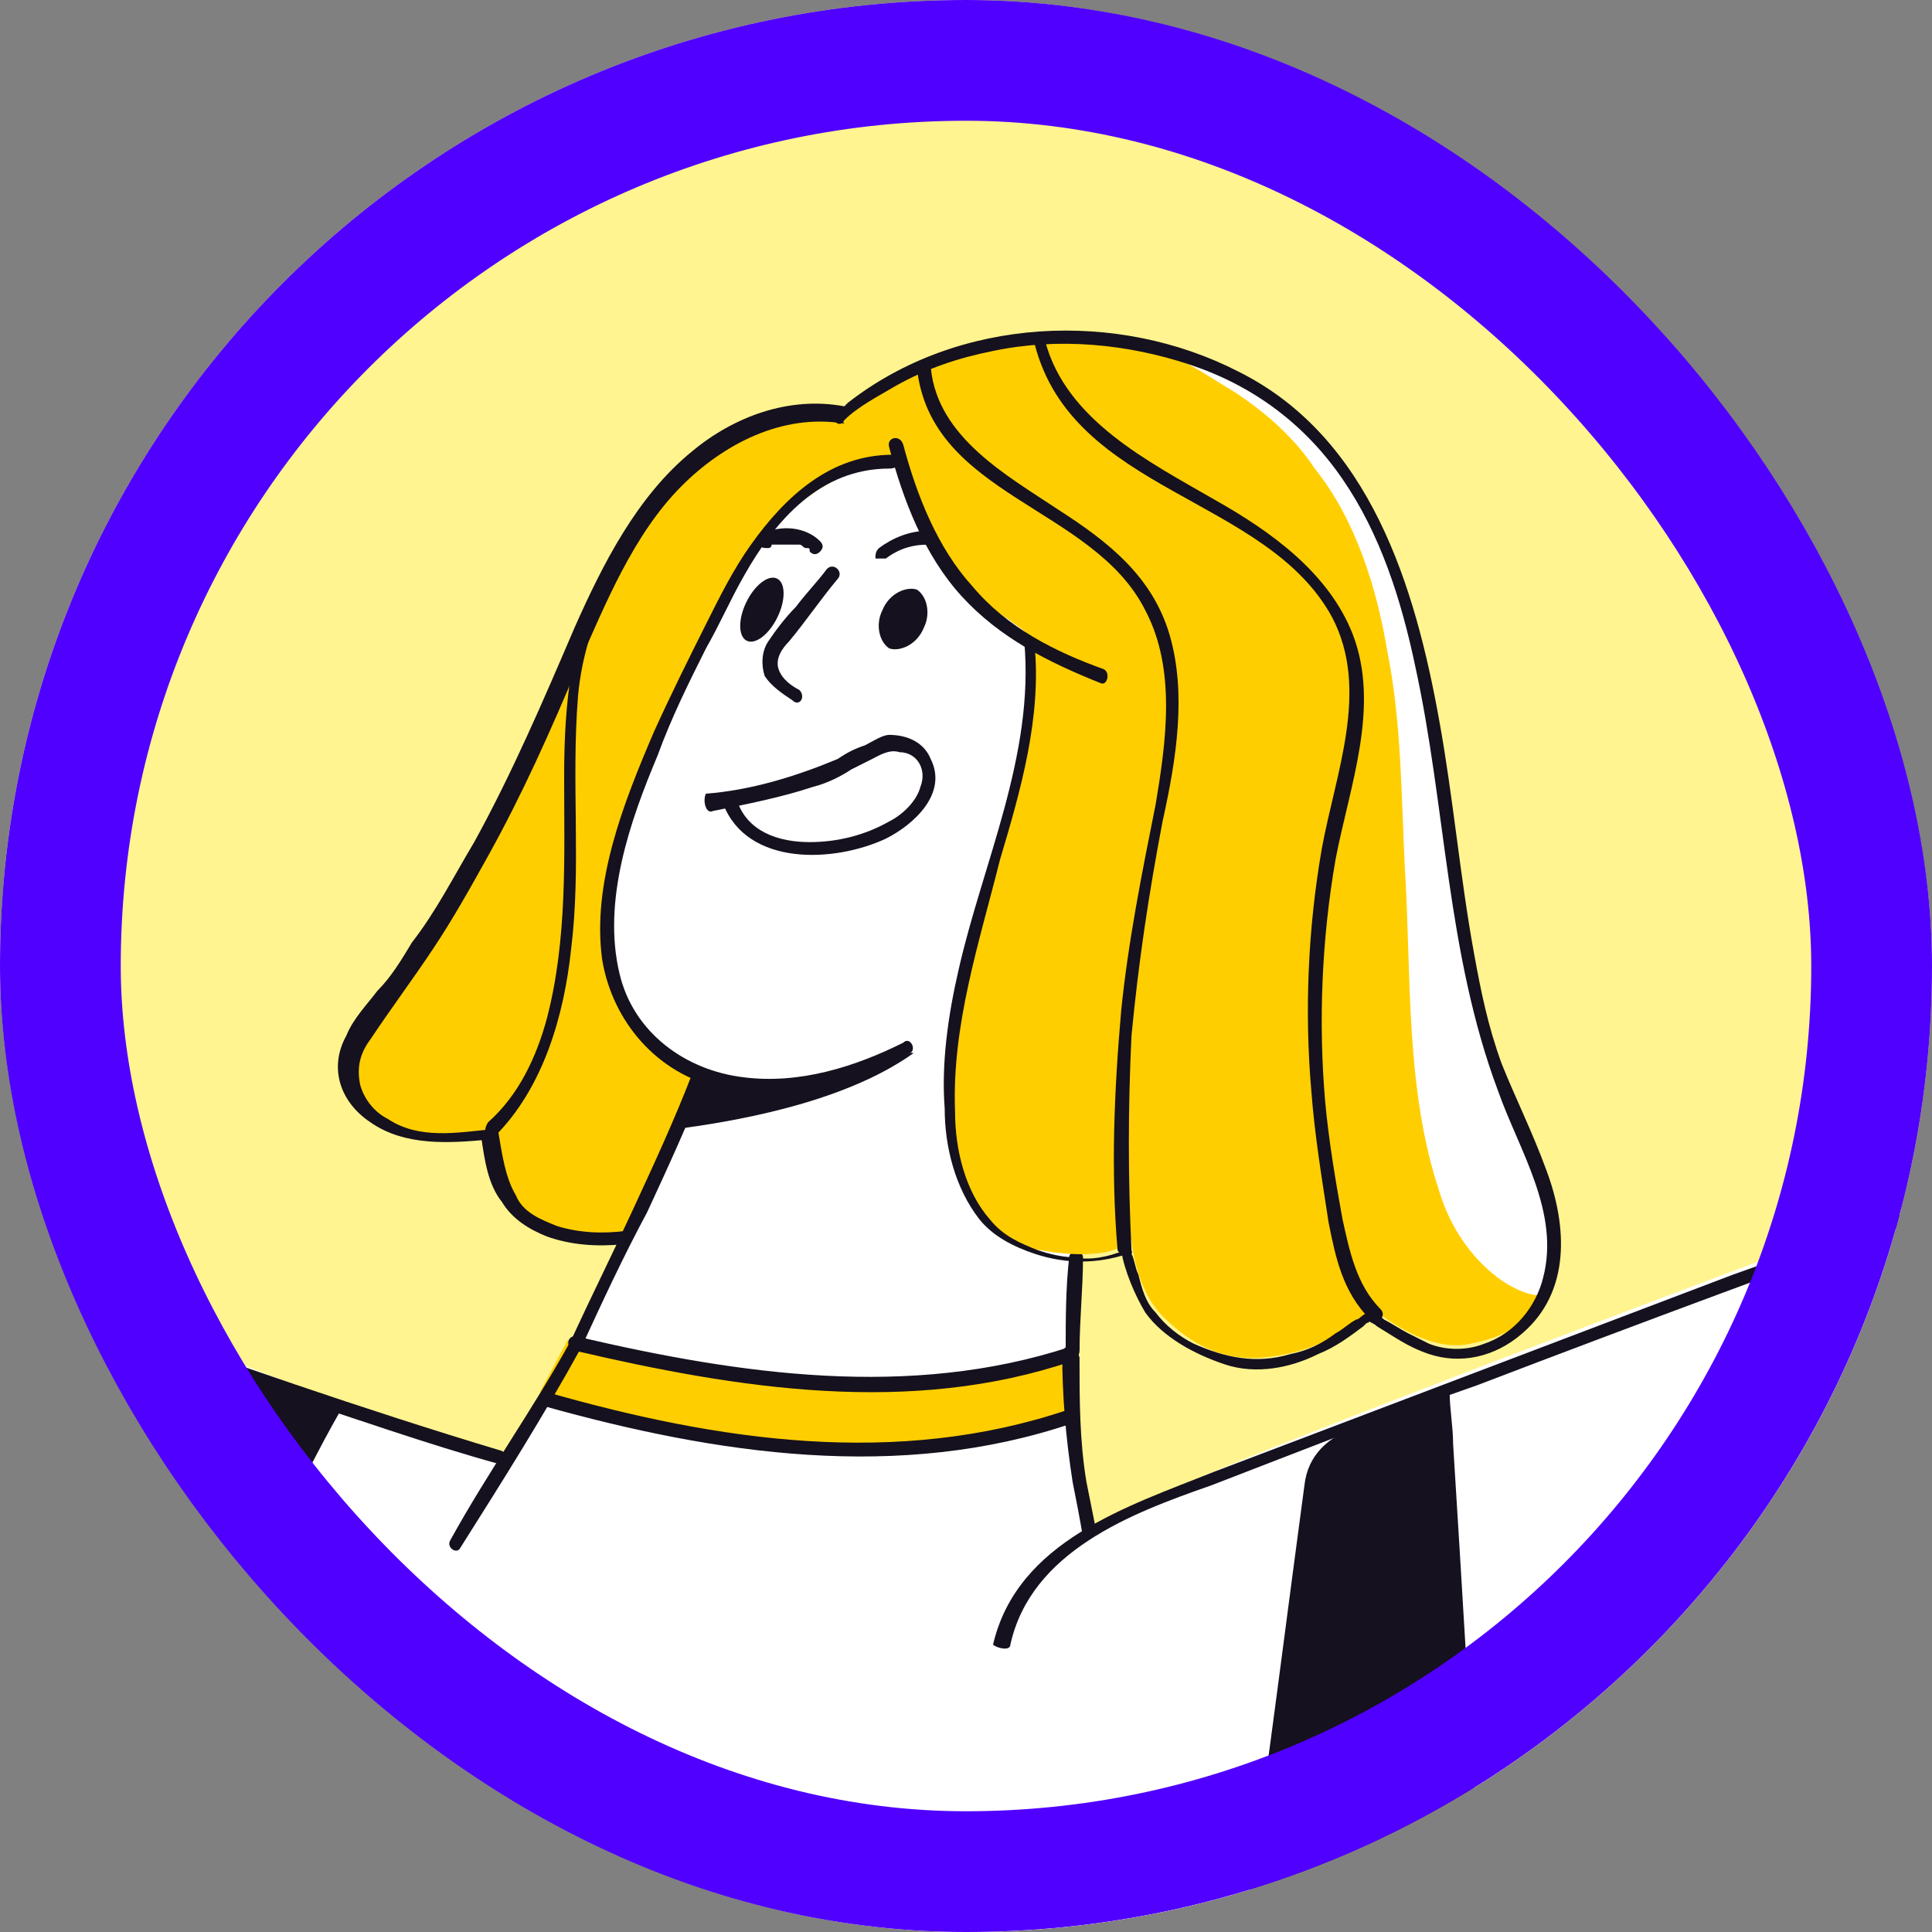 <svg width="32" height="32" viewBox="0 0 32 32" fill="none" xmlns="http://www.w3.org/2000/svg">
<rect x="0" y="0" width="32" height="32" fill="#808080" stroke="none"/>
<g clip-path="url(#clip0_3055_25655)">
<rect width="32" height="32" rx="16" fill="#FFF48F"/>
<path d="M14.902 7.073C14.844 7.016 14.787 7.016 14.787 7.016C12.438 6.042 10.834 8.104 10.089 9.537C8.37 12.974 8.084 14.636 6.365 16.756C4.646 18.875 7.855 18.933 8.141 18.761C8.141 18.761 8.141 19.907 8.886 20.308C9.516 20.594 10.146 20.537 10.318 20.48C11.12 20.422 11.693 19.735 12.037 19.105C12.553 18.188 13.011 17.271 13.469 16.297C13.87 15.323 14.214 14.349 14.558 13.375C14.902 12.344 15.245 11.313 15.417 10.281C15.589 9.136 15.532 7.99 14.902 7.073Z" fill="#FFCE00"/>
<path d="M13.985 6.73C13.068 6.558 12.151 6.902 11.464 7.475C10.547 8.219 9.974 9.365 9.516 10.397C9 11.6 8.485 12.803 7.854 13.949C7.511 14.522 7.224 15.095 6.823 15.61C6.651 15.897 6.479 16.183 6.25 16.412C6.078 16.641 5.849 16.871 5.735 17.157C5.448 17.673 5.62 18.246 6.136 18.589C6.709 18.99 7.453 18.933 8.084 18.876C8.026 18.876 8.026 18.819 7.969 18.819C8.026 19.22 8.084 19.621 8.313 19.907C8.485 20.194 8.771 20.365 9.058 20.48C9.86 20.766 10.776 20.595 11.579 20.308C11.693 20.251 11.636 20.022 11.521 20.079C10.776 20.365 9.974 20.537 9.229 20.308C8.943 20.194 8.657 20.079 8.542 19.793C8.37 19.506 8.313 19.105 8.256 18.761C8.256 18.704 8.198 18.647 8.141 18.704C7.568 18.761 6.938 18.876 6.422 18.532C6.193 18.418 6.021 18.188 5.964 17.959C5.907 17.673 5.964 17.444 6.136 17.214C6.479 16.699 6.823 16.24 7.167 15.725C7.511 15.209 7.797 14.694 8.084 14.178C8.657 13.147 9.115 12.115 9.573 11.027C10.032 9.996 10.49 8.85 11.292 8.048C11.979 7.36 12.954 6.844 13.985 7.016C14.042 6.959 14.099 6.787 13.985 6.73Z" fill="#15111E"/>
<path d="M8.198 18.818C9 18.016 9.344 16.813 9.459 15.724C9.63 14.349 9.459 12.974 9.573 11.542C9.63 10.854 9.86 10.167 10.203 9.479C10.261 9.365 10.089 9.25 10.031 9.365C9.459 10.454 9.344 11.657 9.344 12.86C9.344 14.177 9.401 15.553 9.058 16.87C8.886 17.5 8.599 18.131 8.084 18.589C7.969 18.761 8.084 18.933 8.198 18.818Z" fill="#15111E"/>
<path d="M17.881 24.662C18.167 27.011 8.084 24.662 8.084 24.662L9.23 22.714C9.23 22.714 10.376 20.537 11.235 18.703C11.464 18.188 11.693 17.73 11.865 17.328C11.865 17.328 12.61 17.271 13.584 17.157C15.475 16.927 18.167 16.641 18.167 16.698C18.11 16.813 17.595 22.37 17.881 24.662Z" fill="white"/>
<path d="M15.131 17.443C13.928 18.302 12.037 18.589 11.178 18.704C11.407 18.188 11.636 17.73 11.808 17.329C11.808 17.329 12.553 17.271 13.527 17.157L15.131 17.443Z" fill="#15111E"/>
<path d="M11.464 17.787C11.178 18.532 10.834 19.276 10.49 20.021C10.146 20.766 9.803 21.453 9.459 22.198C9.402 22.313 9.573 22.427 9.631 22.313C9.974 21.568 10.318 20.823 10.719 20.078C11.063 19.334 11.407 18.589 11.693 17.844C11.751 17.672 11.521 17.615 11.464 17.787Z" fill="#15111E"/>
<path d="M17.709 20.823C17.651 21.339 17.651 21.854 17.651 22.37C17.651 22.542 17.881 22.542 17.881 22.37C17.881 21.854 17.938 21.339 17.938 20.823C17.938 20.709 17.709 20.709 17.709 20.823Z" fill="#15111E"/>
<path d="M23.724 40.532C23.667 40.417 -2.286 39.615 -2.286 39.615C-2.172 39.214 4.646 23.115 4.646 23.115L8.313 24.261L9 23.058L9.459 22.198C9.459 22.198 15.245 23.86 17.709 22.37C17.709 22.37 17.651 22.829 17.709 23.402C17.709 24.146 17.823 25.178 18.224 25.808C18.912 26.896 23.782 40.647 23.724 40.532Z" fill="white"/>
<path d="M17.708 23.402C17.135 23.688 15.817 24.089 13.583 24.032C11.005 23.974 9.515 23.344 8.942 23.058L9.401 22.198C9.401 22.198 13.469 23.573 17.651 22.37C17.708 22.428 17.708 22.829 17.708 23.402Z" fill="#FFCE00"/>
<path d="M9.458 22.199C8.828 23.344 8.083 24.376 7.453 25.521C7.396 25.636 7.568 25.751 7.625 25.636C8.312 24.548 9 23.459 9.63 22.313C9.687 22.199 9.515 22.084 9.458 22.199Z" fill="#15111E"/>
<path d="M9 23.287C11.865 24.089 14.901 24.547 17.766 23.573C17.88 23.516 17.823 23.287 17.708 23.344C14.844 24.318 11.865 23.86 9.057 23.058C8.943 23.058 8.885 23.287 9 23.287Z" fill="#15111E"/>
<path d="M17.594 22.427C17.594 23.115 17.651 23.802 17.766 24.547C17.823 24.833 17.88 25.12 17.938 25.464C17.938 25.578 18.167 25.521 18.167 25.406C18.109 25.12 18.052 24.833 17.995 24.547C17.88 23.859 17.88 23.172 17.88 22.484C17.823 22.255 17.594 22.255 17.594 22.427Z" fill="#15111E"/>
<path d="M9.516 22.37C12.209 23 15.073 23.459 17.766 22.542C17.881 22.485 17.823 22.255 17.709 22.313C15.073 23.172 12.266 22.771 9.573 22.141C9.401 22.084 9.344 22.313 9.516 22.37Z" fill="#15111E"/>
<path d="M43.547 -6.562L41.829 -9.828C41.829 -9.885 41.829 -9.943 41.714 -10C40.568 -10.63 30.141 -6.734 27.219 -3.698C27.047 -3.526 26.933 -3.24 27.334 -3.125L29.224 1L43.547 -6.562Z" fill="#15111E"/>
<path d="M43.547 -15.443C43.489 -15.328 43.375 -15.214 43.318 -15.099C42.745 -14.412 42.057 -13.896 41.37 -13.266C40.682 -12.635 39.995 -11.948 39.307 -11.318C38.963 -10.974 38.677 -10.516 38.62 -10.057C38.562 -9.828 38.562 -9.656 38.562 -9.427C38.562 -9.255 38.62 -9.083 38.677 -8.911C38.734 -8.625 38.906 -8.396 39.078 -7.995C39.193 -7.823 39.25 -7.594 39.364 -7.365C39.364 -7.307 39.422 -7.25 39.422 -7.193C39.536 -6.964 39.708 -6.677 39.823 -6.448C39.937 -6.276 40.052 -6.047 40.166 -5.818C40.682 -4.844 41.255 -3.812 41.713 -2.953C42.229 -2.036 42.172 -1.406 41.255 -0.776C38.849 0.771 36.099 2.261 33.234 2.948C33.005 3.005 32.718 3.063 32.489 3.005C31.573 2.833 31.172 1.63 30.828 0.886C30.427 0.083 30.026 -0.719 29.625 -1.521C29.396 -2.036 29.109 -2.495 28.88 -3.01C28.88 -3.068 28.823 -3.068 28.823 -3.125C28.593 -3.583 28.422 -3.984 28.192 -4.443C27.505 -5.99 26.875 -7.651 26.416 -9.427C26.073 -10.688 26.302 -12.062 27.104 -13.151C27.906 -14.24 29.109 -14.812 30.198 -15.557C30.599 -15.844 31.057 -16.13 31.458 -16.417C32.718 -17.276 34.036 -18.021 35.354 -18.823C36.901 -19.797 38.62 -21.115 40.568 -21.172C42.057 -21.229 43.719 -20.943 44.291 -19.396C44.75 -18.193 44.291 -16.589 43.547 -15.443Z" fill="white"/>
<path d="M43.432 -15.5C42.745 -14.526 41.713 -13.839 40.854 -13.037C40.396 -12.578 39.88 -12.12 39.422 -11.662C39.021 -11.261 38.677 -10.917 38.505 -10.344C38.333 -9.828 38.333 -9.313 38.505 -8.854C38.677 -8.339 38.963 -7.88 39.193 -7.365C39.765 -6.219 40.396 -5.13 40.968 -4.042C41.255 -3.526 41.541 -3.068 41.771 -2.552C41.885 -2.151 41.885 -1.75 41.599 -1.406C41.427 -1.234 41.255 -1.063 41.026 -0.948C40.797 -0.776 40.51 -0.604 40.281 -0.49C39.765 -0.146 39.25 0.141 38.734 0.427C37.646 1 36.557 1.573 35.411 1.974C34.838 2.203 34.265 2.375 33.692 2.547C33.177 2.719 32.604 2.891 32.088 2.547C31.744 2.318 31.515 1.917 31.286 1.516C31.114 1.115 30.942 0.713 30.713 0.37C30.14 -0.776 29.567 -1.922 28.994 -3.068C28.479 -4.214 27.906 -5.302 27.505 -6.448C27.276 -7.021 27.104 -7.594 26.875 -8.167C26.703 -8.74 26.474 -9.37 26.416 -9.943C26.244 -11.089 26.474 -12.235 27.104 -13.151C27.734 -14.011 28.708 -14.584 29.567 -15.156C30.026 -15.5 30.541 -15.787 31 -16.13C31.515 -16.474 32.088 -16.818 32.604 -17.162C33.692 -17.849 34.781 -18.422 35.812 -19.11C36.729 -19.683 37.646 -20.313 38.677 -20.771C39.593 -21.172 40.625 -21.287 41.599 -21.172C42.458 -21.058 43.318 -20.714 43.833 -19.969C44.406 -19.052 44.406 -17.906 44.062 -16.933C43.948 -16.417 43.719 -15.901 43.432 -15.5C43.375 -15.386 43.547 -15.271 43.604 -15.386C44.693 -16.933 45.151 -19.625 43.26 -20.828C42.515 -21.287 41.599 -21.401 40.739 -21.401C39.651 -21.401 38.62 -21 37.646 -20.485C36.614 -19.912 35.64 -19.224 34.666 -18.651C33.521 -17.964 32.375 -17.276 31.229 -16.531C30.713 -16.188 30.198 -15.844 29.682 -15.443C29.224 -15.156 28.765 -14.87 28.307 -14.526C27.39 -13.896 26.645 -13.094 26.302 -12.005C26.13 -11.49 26.073 -10.917 26.13 -10.344C26.187 -9.771 26.359 -9.198 26.531 -8.625C26.875 -7.422 27.333 -6.219 27.849 -5.073C28.364 -3.87 28.937 -2.667 29.51 -1.521C30.026 -0.49 30.541 0.542 31.057 1.63C31.229 2.031 31.458 2.375 31.744 2.661C32.088 3.005 32.489 3.062 33.005 3.005C33.635 2.891 34.208 2.719 34.781 2.49C35.354 2.26 35.927 2.031 36.5 1.802C37.646 1.286 38.791 0.656 39.88 0.026C40.396 -0.26 40.911 -0.604 41.427 -0.948C41.771 -1.177 42 -1.521 42.057 -1.922C42.114 -2.38 41.943 -2.781 41.713 -3.125C41.427 -3.698 41.083 -4.271 40.797 -4.844C40.166 -5.99 39.536 -7.136 38.963 -8.281C38.734 -8.797 38.505 -9.313 38.62 -9.886C38.734 -10.516 39.078 -10.974 39.536 -11.432C39.995 -11.891 40.51 -12.349 40.968 -12.807C41.427 -13.266 41.943 -13.667 42.401 -14.068C42.859 -14.469 43.26 -14.87 43.604 -15.328C43.718 -15.5 43.489 -15.615 43.432 -15.5Z" fill="#15111E"/>
<path d="M54.777 15.037C53.688 12.001 42.287 -8.796 42.287 -8.796C42.287 -8.796 40.683 -7.364 35.87 -4.901C32.089 -2.953 29.052 -2.666 27.907 -2.666C27.677 -2.666 27.563 -2.494 27.677 -2.265L30.714 4.323C30.771 4.495 35.126 13.204 37.417 17.844C31.974 19.792 19.599 24.433 18.683 25.006C17.537 25.693 16.334 25.98 16.219 28.615C16.105 31.251 18.339 40.532 18.339 40.532L40.396 32.053C40.568 32.11 40.74 32.053 40.969 31.995C41.829 31.595 42.803 31.193 43.891 30.735L45.495 30.105L45.438 30.048C47.672 29.074 50.136 27.813 52.428 26.037C56.495 22.886 55.808 18.016 54.777 15.037Z" fill="white"/>
<path d="M16.735 27.24C17.078 25.693 18.74 25.063 20.058 24.604C21.547 24.031 22.98 23.459 24.469 22.943C27.162 21.912 29.797 20.938 32.49 19.964C34.151 19.334 35.813 18.703 37.474 18.073C37.589 18.016 37.532 17.787 37.417 17.844C34.553 18.99 31.631 20.078 28.709 21.11C25.844 22.198 22.98 23.287 20.115 24.375C18.683 24.948 16.849 25.521 16.448 27.24C16.506 27.297 16.735 27.354 16.735 27.24Z" fill="#15111E"/>
<path d="M38.334 18.99C36.787 16.354 35.355 13.604 34.037 10.854C32.605 7.932 31.23 5.011 29.855 2.031C29.454 1.115 28.995 0.198 28.594 -0.661C28.365 -1.12 28.136 -1.578 27.907 -2.094C27.792 -2.323 27.678 -2.552 27.62 -2.724C27.563 -2.896 27.449 -3.182 27.334 -3.297C27.334 -3.239 27.277 -3.182 27.277 -3.125C29.568 -2.953 31.86 -3.526 33.98 -4.443C35.87 -5.245 37.761 -6.161 39.423 -7.422C40.339 -8.109 41.199 -8.911 41.944 -9.771C41.886 -9.771 41.829 -9.771 41.772 -9.771C43.834 -5.932 45.897 -2.094 47.959 1.745C49.277 4.208 50.652 6.729 51.912 9.25C52.542 10.511 53.173 11.771 53.803 13.031C54.376 14.12 55.006 15.209 55.292 16.412C55.808 18.417 55.636 20.594 54.949 22.485C54.605 23.459 54.089 24.375 53.345 25.177C52.542 26.094 51.454 26.724 50.423 27.412C47.959 28.959 45.324 30.219 42.631 31.308C40.339 32.224 37.933 33.026 35.584 33.886C31.001 35.547 26.475 37.381 21.891 39.214C21.433 39.386 20.917 39.615 20.459 39.787C20.344 39.844 20.402 40.073 20.516 40.016C25.1 38.183 29.626 36.349 34.266 34.573C36.558 33.714 38.85 32.969 41.141 32.11C43.834 31.078 46.469 29.933 48.99 28.5C50.194 27.813 51.397 27.068 52.542 26.209C53.345 25.578 53.975 24.834 54.433 23.974C55.464 22.198 55.923 20.021 55.751 18.016C55.694 17.042 55.464 16.068 55.063 15.209C54.49 13.891 53.803 12.63 53.173 11.37C51.912 8.792 50.595 6.271 49.277 3.75C46.985 -0.547 44.636 -4.786 42.402 -9.083C42.287 -9.312 42.115 -9.599 42.001 -9.828C41.944 -9.885 41.886 -9.885 41.829 -9.828C40.569 -8.281 38.907 -7.021 37.131 -6.047C35.24 -5.016 33.235 -4.099 31.173 -3.583C29.912 -3.297 28.652 -3.125 27.334 -3.239C27.219 -3.239 27.162 -3.125 27.277 -3.068C27.334 -3.01 27.391 -2.838 27.391 -2.781C27.449 -2.667 27.506 -2.552 27.563 -2.495C27.678 -2.265 27.735 -2.094 27.85 -1.864C28.021 -1.463 28.251 -1.062 28.422 -0.661C28.824 0.141 29.167 0.943 29.568 1.745C30.256 3.292 31.001 4.781 31.688 6.328C33.006 9.136 34.381 11.943 35.813 14.693C36.615 16.183 37.417 17.672 38.277 19.162C38.219 19.219 38.449 19.104 38.334 18.99Z" fill="#15111E"/>
<path d="M14.386 -18.308C13.756 -16.474 12.553 -14.698 10.891 -13.667C10.547 -13.438 10.146 -13.266 9.745 -13.094C8.37 -12.579 6.881 -12.292 5.563 -11.605C3.787 -10.631 2.125 -9.198 0.922 -7.537C-0.51 -5.589 -4.234 -1.235 -5.38 0.312C-5.552 0.255 -5.781 0.14 -5.953 0.026C-12.427 -3.068 -13.974 -7.881 -13.974 -7.881C-13.057 -8.912 -12.14 -10.115 -11.166 -11.261C-9.448 -13.381 -7.614 -15.386 -5.895 -16.302C-5.609 -16.474 -5.323 -16.589 -5.036 -16.704C-2.229 -18.079 0.235 -18.881 3.271 -19.912C4.933 -20.485 7.683 -20.256 9.459 -20.256C11.235 -20.256 12.323 -20.198 14.042 -20.026C14.844 -19.969 14.558 -18.881 14.386 -18.308Z" fill="white"/>
<path d="M14.271 -18.365C13.641 -16.474 12.381 -14.698 10.662 -13.724C9.688 -13.151 8.542 -12.922 7.511 -12.578C6.48 -12.235 5.506 -11.834 4.589 -11.203C3.73 -10.63 2.87 -9.943 2.125 -9.198C1.495 -8.568 0.98 -7.88 0.464 -7.193C-0.51 -5.933 -1.541 -4.729 -2.515 -3.469C-3.489 -2.266 -4.52 -1.063 -5.437 0.198C-5.38 0.198 -5.323 0.198 -5.265 0.14C-7.442 -0.834 -9.505 -2.209 -11.166 -3.927C-12.083 -4.959 -12.942 -6.047 -13.515 -7.308C-13.63 -7.537 -13.687 -7.709 -13.802 -7.938C-13.802 -7.88 -13.802 -7.88 -13.859 -7.823C-12.198 -9.771 -10.651 -11.834 -8.875 -13.724C-8.073 -14.526 -7.27 -15.329 -6.296 -15.959C-5.781 -16.245 -5.265 -16.532 -4.75 -16.761C-4.177 -17.047 -3.661 -17.276 -3.088 -17.506C-2 -17.964 -0.854 -18.365 0.235 -18.766C0.808 -18.995 1.381 -19.167 1.954 -19.339C2.526 -19.511 3.042 -19.74 3.615 -19.912C4.589 -20.198 5.62 -20.198 6.594 -20.198C7.568 -20.198 8.542 -20.141 9.516 -20.141C10.662 -20.141 11.751 -20.141 12.839 -20.026C13.126 -20.026 13.412 -19.969 13.698 -19.969C13.928 -19.969 14.214 -19.969 14.386 -19.797C14.615 -19.568 14.558 -19.11 14.501 -18.823C14.386 -18.651 14.329 -18.537 14.271 -18.365C14.214 -18.25 14.443 -18.193 14.501 -18.308C14.672 -18.766 14.902 -19.453 14.558 -19.912C14.386 -20.198 14.042 -20.198 13.698 -20.256C13.24 -20.313 12.725 -20.37 12.266 -20.37C11.35 -20.427 10.433 -20.427 9.516 -20.427C8.714 -20.427 7.912 -20.485 7.11 -20.485C6.25 -20.485 5.391 -20.485 4.532 -20.37C4.188 -20.313 3.787 -20.256 3.443 -20.141C2.985 -20.026 2.526 -19.855 2.068 -19.683C0.235 -19.052 -1.599 -18.422 -3.432 -17.62C-4.349 -17.219 -5.265 -16.818 -6.182 -16.302C-6.927 -15.901 -7.614 -15.329 -8.244 -14.698C-9.791 -13.266 -11.109 -11.547 -12.484 -9.886C-12.828 -9.485 -13.114 -9.084 -13.458 -8.683C-13.63 -8.511 -13.802 -8.282 -13.916 -8.11C-13.974 -7.995 -14.146 -7.938 -14.146 -7.823C-14.146 -7.709 -14.088 -7.594 -14.031 -7.537C-13.802 -6.907 -13.458 -6.334 -13.057 -5.761C-11.51 -3.412 -9.276 -1.521 -6.812 -0.203C-6.354 0.026 -5.953 0.255 -5.494 0.427C-5.437 0.427 -5.38 0.427 -5.323 0.37C-4.52 -0.719 -3.604 -1.808 -2.744 -2.839C-1.713 -4.099 -0.682 -5.36 0.349 -6.62C0.865 -7.25 1.323 -7.88 1.839 -8.511C2.584 -9.313 3.386 -10.058 4.303 -10.688C5.219 -11.318 6.136 -11.834 7.224 -12.177C8.256 -12.521 9.344 -12.75 10.318 -13.266C12.094 -14.125 13.412 -15.787 14.214 -17.62C14.329 -17.849 14.386 -18.078 14.443 -18.308C14.558 -18.422 14.329 -18.48 14.271 -18.365Z" fill="#15111E"/>
<path d="M7.625 23.974C7.625 23.974 5.104 39.615 -2.802 37.61C-2.802 37.61 -21.594 29.016 -27.151 25.75C-27.495 25.521 -27.839 25.349 -28.068 25.178C-32.021 22.485 -33.969 20.136 -32.938 15.667C-32.651 14.521 -31.792 12.86 -30.532 10.912C-27.209 5.813 -21.48 -1.119 -18.73 -4.729C-16.667 -7.479 -15.063 -9.427 -14.089 -10.687C-13.229 -11.719 -12.771 -12.291 -12.771 -12.291C-12.771 -12.291 -11.854 -8.51 -7.672 -5.245C-1.886 -1.807 -1.026 -1.692 -1.026 -1.692L-1.886 -0.547L-14.031 15.839C-13.86 15.839 7.625 23.974 7.625 23.974Z" fill="white"/>
<path d="M8.313 24.032C6.021 23.344 3.729 22.542 1.495 21.74C-1.427 20.652 -4.349 19.506 -7.214 18.417C-9.448 17.558 -11.74 16.641 -13.974 15.782C-14.089 15.725 -14.146 15.954 -14.031 16.011C-10.365 17.443 -6.698 18.876 -3.031 20.251C-0.51 21.225 1.953 22.198 4.531 23.058C5.792 23.459 7.052 23.917 8.313 24.261C8.37 24.261 8.427 24.089 8.313 24.032Z" fill="#15111E"/>
<path d="M3.042 22.943C0.464 26.896 -13.344 50.042 -46 157.064C-46 157.064 -13.344 157.866 -13.344 156.491C-13.344 155.116 6.193 82.126 6.193 82.126C6.365 83.329 16.334 131.683 28.021 159.298L56.897 159.126C54.433 150.934 51.969 142.741 49.563 134.548C44.693 118.105 39.881 101.605 35.297 85.048C32.146 73.761 28.766 62.475 26.646 50.902C24.985 41.964 24.641 32.969 24.068 23.917C24.068 23.631 24.011 23.344 24.011 23.058L22.464 23.631C22.006 23.802 21.662 24.089 21.605 24.605C21.146 27.985 20.172 36.006 19.542 37.724C18.855 39.73 18.053 39.386 15.073 39.099C9.344 38.584 5.391 38.641 2.756 38.813C0.407 38.928 0.177 38.011 0.693 36.12C2.985 27.87 5.62 23.401 5.62 23.401L3.959 22.714C3.5 22.427 3.271 22.599 3.042 22.943Z" fill="#15111E"/>
<path d="M15.416 7.646C15.416 7.646 13.583 7.36 12.437 9.308C11.291 11.198 10.088 13.376 10.146 15.438C10.203 17.672 11.922 18.303 13.297 17.959C14.672 17.558 15.817 17.386 16.906 16.355C17.994 15.323 18.854 11.198 18.281 9.938C17.708 8.62 16.791 8.047 15.416 7.646Z" fill="white"/>
<path d="M14.787 7.532C13.755 7.532 13.011 8.219 12.438 9.021C12.151 9.422 11.922 9.881 11.693 10.339C11.406 10.912 11.12 11.485 10.834 12.115C10.318 13.318 9.802 14.636 9.974 15.896C10.146 16.928 10.891 17.787 11.922 18.016C12.953 18.245 14.099 17.959 15.073 17.443C15.188 17.386 15.073 17.157 14.959 17.271C14.156 17.672 13.24 17.959 12.323 17.844C11.349 17.73 10.49 17.1 10.261 16.126C9.974 14.922 10.432 13.605 10.891 12.516C11.12 11.886 11.406 11.313 11.693 10.74C11.922 10.339 12.094 9.938 12.323 9.537C12.839 8.62 13.584 7.761 14.729 7.761C14.959 7.761 14.959 7.532 14.787 7.532Z" fill="#15111E"/>
<path d="M13.239 11.427C13.125 11.37 12.953 11.255 12.896 11.084C12.838 10.912 12.953 10.74 13.068 10.625C13.354 10.281 13.583 9.938 13.87 9.594C13.984 9.479 13.812 9.308 13.698 9.422C13.526 9.651 13.354 9.823 13.182 10.052C13.01 10.224 12.838 10.453 12.724 10.625C12.609 10.797 12.609 11.026 12.666 11.198C12.781 11.37 12.953 11.485 13.125 11.599C13.239 11.714 13.354 11.542 13.239 11.427Z" fill="#15111E"/>
<path d="M11.807 13.433C12.38 13.318 12.953 13.204 13.468 13.032C13.698 12.975 13.927 12.86 14.099 12.745C14.213 12.688 14.328 12.631 14.442 12.573C14.557 12.516 14.729 12.402 14.901 12.459C15.187 12.459 15.359 12.745 15.245 13.032C15.187 13.261 14.958 13.49 14.729 13.605C14.328 13.834 13.87 13.948 13.411 13.948C12.896 13.948 12.38 13.777 12.208 13.261C12.151 13.146 11.922 13.204 11.979 13.318C12.38 14.35 13.812 14.292 14.672 13.891C15.13 13.662 15.703 13.146 15.416 12.573C15.302 12.287 15.015 12.172 14.729 12.172C14.614 12.172 14.442 12.287 14.328 12.344C14.156 12.402 14.041 12.459 13.87 12.573C13.182 12.86 12.437 13.089 11.692 13.146C11.635 13.261 11.692 13.49 11.807 13.433Z" fill="#15111E"/>
<path d="M12.724 9.078C12.724 9.078 12.781 9.079 12.781 9.021C12.838 9.021 12.838 9.021 12.896 9.021C12.896 9.021 12.896 9.021 12.953 9.021H13.01H13.067C13.125 9.021 13.125 9.021 13.182 9.021H13.239C13.296 9.021 13.297 9.078 13.354 9.078C13.411 9.078 13.411 9.078 13.411 9.136C13.468 9.193 13.526 9.193 13.583 9.136C13.64 9.078 13.64 9.021 13.583 8.964C13.354 8.735 12.953 8.677 12.609 8.849C12.552 8.849 12.552 8.964 12.552 9.021C12.609 9.079 12.666 9.078 12.724 9.078Z" fill="#15111E"/>
<path d="M14.672 9.251C14.901 9.079 15.13 9.021 15.359 9.021C15.417 9.021 15.474 8.964 15.474 8.907C15.474 8.85 15.417 8.792 15.359 8.792C15.073 8.792 14.787 8.907 14.557 9.079C14.5 9.136 14.5 9.193 14.5 9.251C14.557 9.251 14.615 9.251 14.672 9.251Z" fill="#15111E"/>
<path d="M15.302 10.396C15.187 10.683 14.901 10.797 14.729 10.74C14.557 10.625 14.5 10.339 14.614 10.11C14.729 9.823 15.015 9.709 15.187 9.766C15.359 9.881 15.416 10.167 15.302 10.396Z" fill="#15111E"/>
<path d="M12.877 10.223C13.016 9.939 13.012 9.652 12.87 9.583C12.728 9.514 12.5 9.688 12.362 9.973C12.223 10.257 12.227 10.544 12.369 10.613C12.511 10.682 12.739 10.508 12.877 10.223Z" fill="#15111E"/>
<path d="M25.73 21.167C25.73 21.225 25.673 21.339 25.673 21.397C25.501 21.798 24.985 22.141 24.355 22.256C23.61 22.428 22.751 21.683 22.751 21.683C22.178 22.199 21.548 22.428 20.918 22.485C20.23 22.543 19.715 22.256 19.256 21.798C18.798 21.339 18.741 20.537 18.741 20.537C18.34 20.938 17.251 20.709 17.251 20.709C16.277 20.652 15.761 19.506 15.704 18.303C15.647 17.1 16.735 13.49 16.965 12.402C17.079 12.001 17.308 10.855 16.965 10.454C16.907 10.396 16.793 10.339 16.735 10.282C16.277 9.995 15.876 9.594 15.589 9.136C15.303 8.678 15.188 8.162 14.902 7.704C14.616 7.245 14.272 7.303 13.928 6.959C13.699 6.73 15.074 6.042 15.246 5.985C15.704 5.756 16.22 5.641 16.678 5.584C17.366 5.469 18.053 5.527 18.741 5.641C19.084 5.699 19.371 5.756 19.657 5.87C21.204 6.329 22.235 7.647 22.866 9.022C23.496 10.396 23.954 14.407 24.183 15.667C24.413 16.928 24.814 18.074 25.215 18.933C25.788 19.792 25.788 20.709 25.73 21.167Z" fill="#FFCE00"/>
<path d="M25.387 18.933C24.986 18.073 24.585 16.927 24.355 15.667C24.069 14.063 23.897 12.459 23.553 10.854C23.267 9.651 22.866 8.448 22.064 7.474C21.262 6.5 20.116 5.813 18.855 5.755C19.371 5.755 20.059 6.271 20.46 6.5C20.975 6.844 21.434 7.245 21.777 7.761C22.465 8.62 22.809 9.766 22.98 10.797C23.21 11.943 23.21 13.146 23.267 14.349C23.381 16.125 23.267 18.016 23.84 19.735C24.012 20.308 24.355 20.823 24.814 21.167C25.043 21.339 25.673 21.683 25.73 21.224C25.788 20.709 25.788 19.792 25.387 18.933Z" fill="white"/>
<path d="M14.73 7.417C14.959 8.276 15.303 9.193 15.933 9.881C16.563 10.568 17.365 10.969 18.225 11.313C18.339 11.37 18.396 11.141 18.282 11.084C17.48 10.797 16.678 10.396 16.105 9.709C15.532 9.079 15.188 8.219 14.959 7.36C14.902 7.188 14.672 7.245 14.73 7.417Z" fill="#15111E"/>
<path d="M16.965 10.625C17.136 12.516 16.277 14.292 15.876 16.068C15.704 16.813 15.589 17.615 15.647 18.36C15.647 18.99 15.819 19.677 16.22 20.193C16.449 20.48 16.793 20.651 17.136 20.766C17.652 20.938 18.168 20.938 18.683 20.766C18.626 20.766 18.569 20.709 18.569 20.709C18.626 21.052 18.798 21.454 18.97 21.74C19.256 22.141 19.772 22.427 20.288 22.599C20.803 22.771 21.376 22.657 21.834 22.427C22.121 22.313 22.35 22.141 22.579 21.969L22.637 21.912C22.694 21.912 22.694 21.855 22.637 21.855C22.694 21.912 22.751 21.912 22.808 21.969C23.095 22.141 23.324 22.313 23.668 22.427C24.183 22.599 24.756 22.485 25.215 22.084C26.017 21.396 25.959 20.308 25.616 19.391C25.387 18.761 25.1 18.188 24.871 17.615C24.642 16.985 24.527 16.412 24.413 15.782C24.183 14.521 24.069 13.204 23.84 11.943C23.439 9.709 22.694 7.245 20.517 6.157C18.511 5.125 15.876 5.24 14.043 6.672C13.985 6.729 13.928 6.787 13.871 6.844C13.928 6.844 13.985 6.901 14.043 6.901C14.043 6.787 13.813 6.787 13.813 6.901C13.813 7.016 13.928 7.073 13.985 6.959C14.214 6.729 14.558 6.558 14.845 6.386C15.36 6.099 15.876 5.927 16.449 5.813C17.538 5.584 18.683 5.698 19.715 6.042C20.746 6.386 21.605 7.016 22.235 7.933C22.866 8.849 23.209 9.938 23.439 11.026C23.954 13.375 23.954 15.782 24.814 18.073C25.157 19.047 25.845 20.078 25.558 21.167C25.444 21.625 25.1 22.084 24.584 22.256C24.298 22.37 23.954 22.37 23.668 22.256C23.553 22.198 23.439 22.141 23.324 22.084C23.209 22.026 23.038 21.912 22.923 21.855C22.866 21.797 22.751 21.74 22.694 21.74C22.579 21.74 22.522 21.855 22.465 21.855C22.35 21.912 22.235 22.026 22.121 22.084C21.892 22.256 21.663 22.37 21.376 22.427C20.803 22.599 20.288 22.485 19.772 22.256C19.543 22.141 19.314 21.969 19.142 21.74C18.97 21.568 18.913 21.339 18.855 21.11C18.798 20.995 18.798 20.881 18.741 20.766C18.741 20.709 18.683 20.651 18.626 20.709C18.34 20.823 18.053 20.881 17.767 20.823C17.595 20.823 17.366 20.766 17.194 20.709C16.907 20.594 16.621 20.48 16.392 20.193C15.991 19.735 15.819 19.047 15.819 18.417C15.761 16.985 16.22 15.61 16.564 14.235C16.907 13.089 17.251 11.886 17.136 10.683C17.194 10.511 16.965 10.511 16.965 10.625Z" fill="#15111E"/>
<path d="M18.741 20.709C18.683 19.505 18.683 18.36 18.741 17.156C18.855 15.953 19.027 14.807 19.256 13.604C19.485 12.573 19.657 11.485 19.371 10.511C19.084 9.537 18.34 8.964 17.538 8.448C16.678 7.875 15.532 7.245 15.418 6.099C15.418 5.984 15.188 5.927 15.188 6.099C15.418 8.219 18.11 8.391 18.97 10.11C19.485 11.083 19.314 12.287 19.142 13.318C18.913 14.464 18.683 15.61 18.569 16.755C18.454 18.073 18.397 19.391 18.511 20.709C18.569 20.823 18.798 20.823 18.741 20.709Z" fill="#15111E"/>
<path d="M17.137 5.698C17.767 8.162 20.975 8.219 22.064 10.224C22.694 11.427 22.121 12.802 21.892 14.063C21.663 15.38 21.605 16.755 21.72 18.073C21.777 18.818 21.892 19.505 22.006 20.25C22.121 20.823 22.236 21.396 22.694 21.854C22.809 21.969 22.98 21.797 22.866 21.683C22.465 21.282 22.35 20.709 22.236 20.193C22.121 19.563 22.006 18.875 21.949 18.245C21.835 16.927 21.892 15.552 22.121 14.235C22.35 13.031 22.866 11.714 22.408 10.511C22.006 9.479 21.033 8.792 20.116 8.276C19.027 7.646 17.652 6.958 17.309 5.641C17.366 5.469 17.137 5.526 17.137 5.698Z" fill="#15111E"/>
<path d="M15.188 19.906C15.131 19.906 15.131 19.906 15.074 19.906C15.074 19.906 15.016 19.906 15.016 19.964L14.959 20.021C14.959 20.021 14.959 20.078 14.959 20.136V20.193C14.959 20.25 15.016 20.25 15.016 20.308C15.016 20.308 15.074 20.308 15.074 20.365C15.131 20.365 15.131 20.422 15.188 20.422C15.245 20.422 15.245 20.422 15.303 20.422C15.303 20.422 15.36 20.422 15.36 20.365L15.417 20.308C15.417 20.308 15.417 20.25 15.417 20.193V20.136C15.417 20.078 15.36 20.078 15.36 20.021C15.36 20.021 15.303 20.021 15.303 19.964C15.245 19.906 15.188 19.906 15.188 19.906Z" fill="white"/>
</g>
<rect x="1" y="1" width="30" height="30" rx="15" stroke="#5000FF" stroke-width="2" stroke-linecap="round" stroke-linejoin="round"/>
<defs>
<clipPath id="clip0_3055_25655">
<rect width="32" height="32" rx="16" fill="white"/>
</clipPath>
</defs>
</svg>
